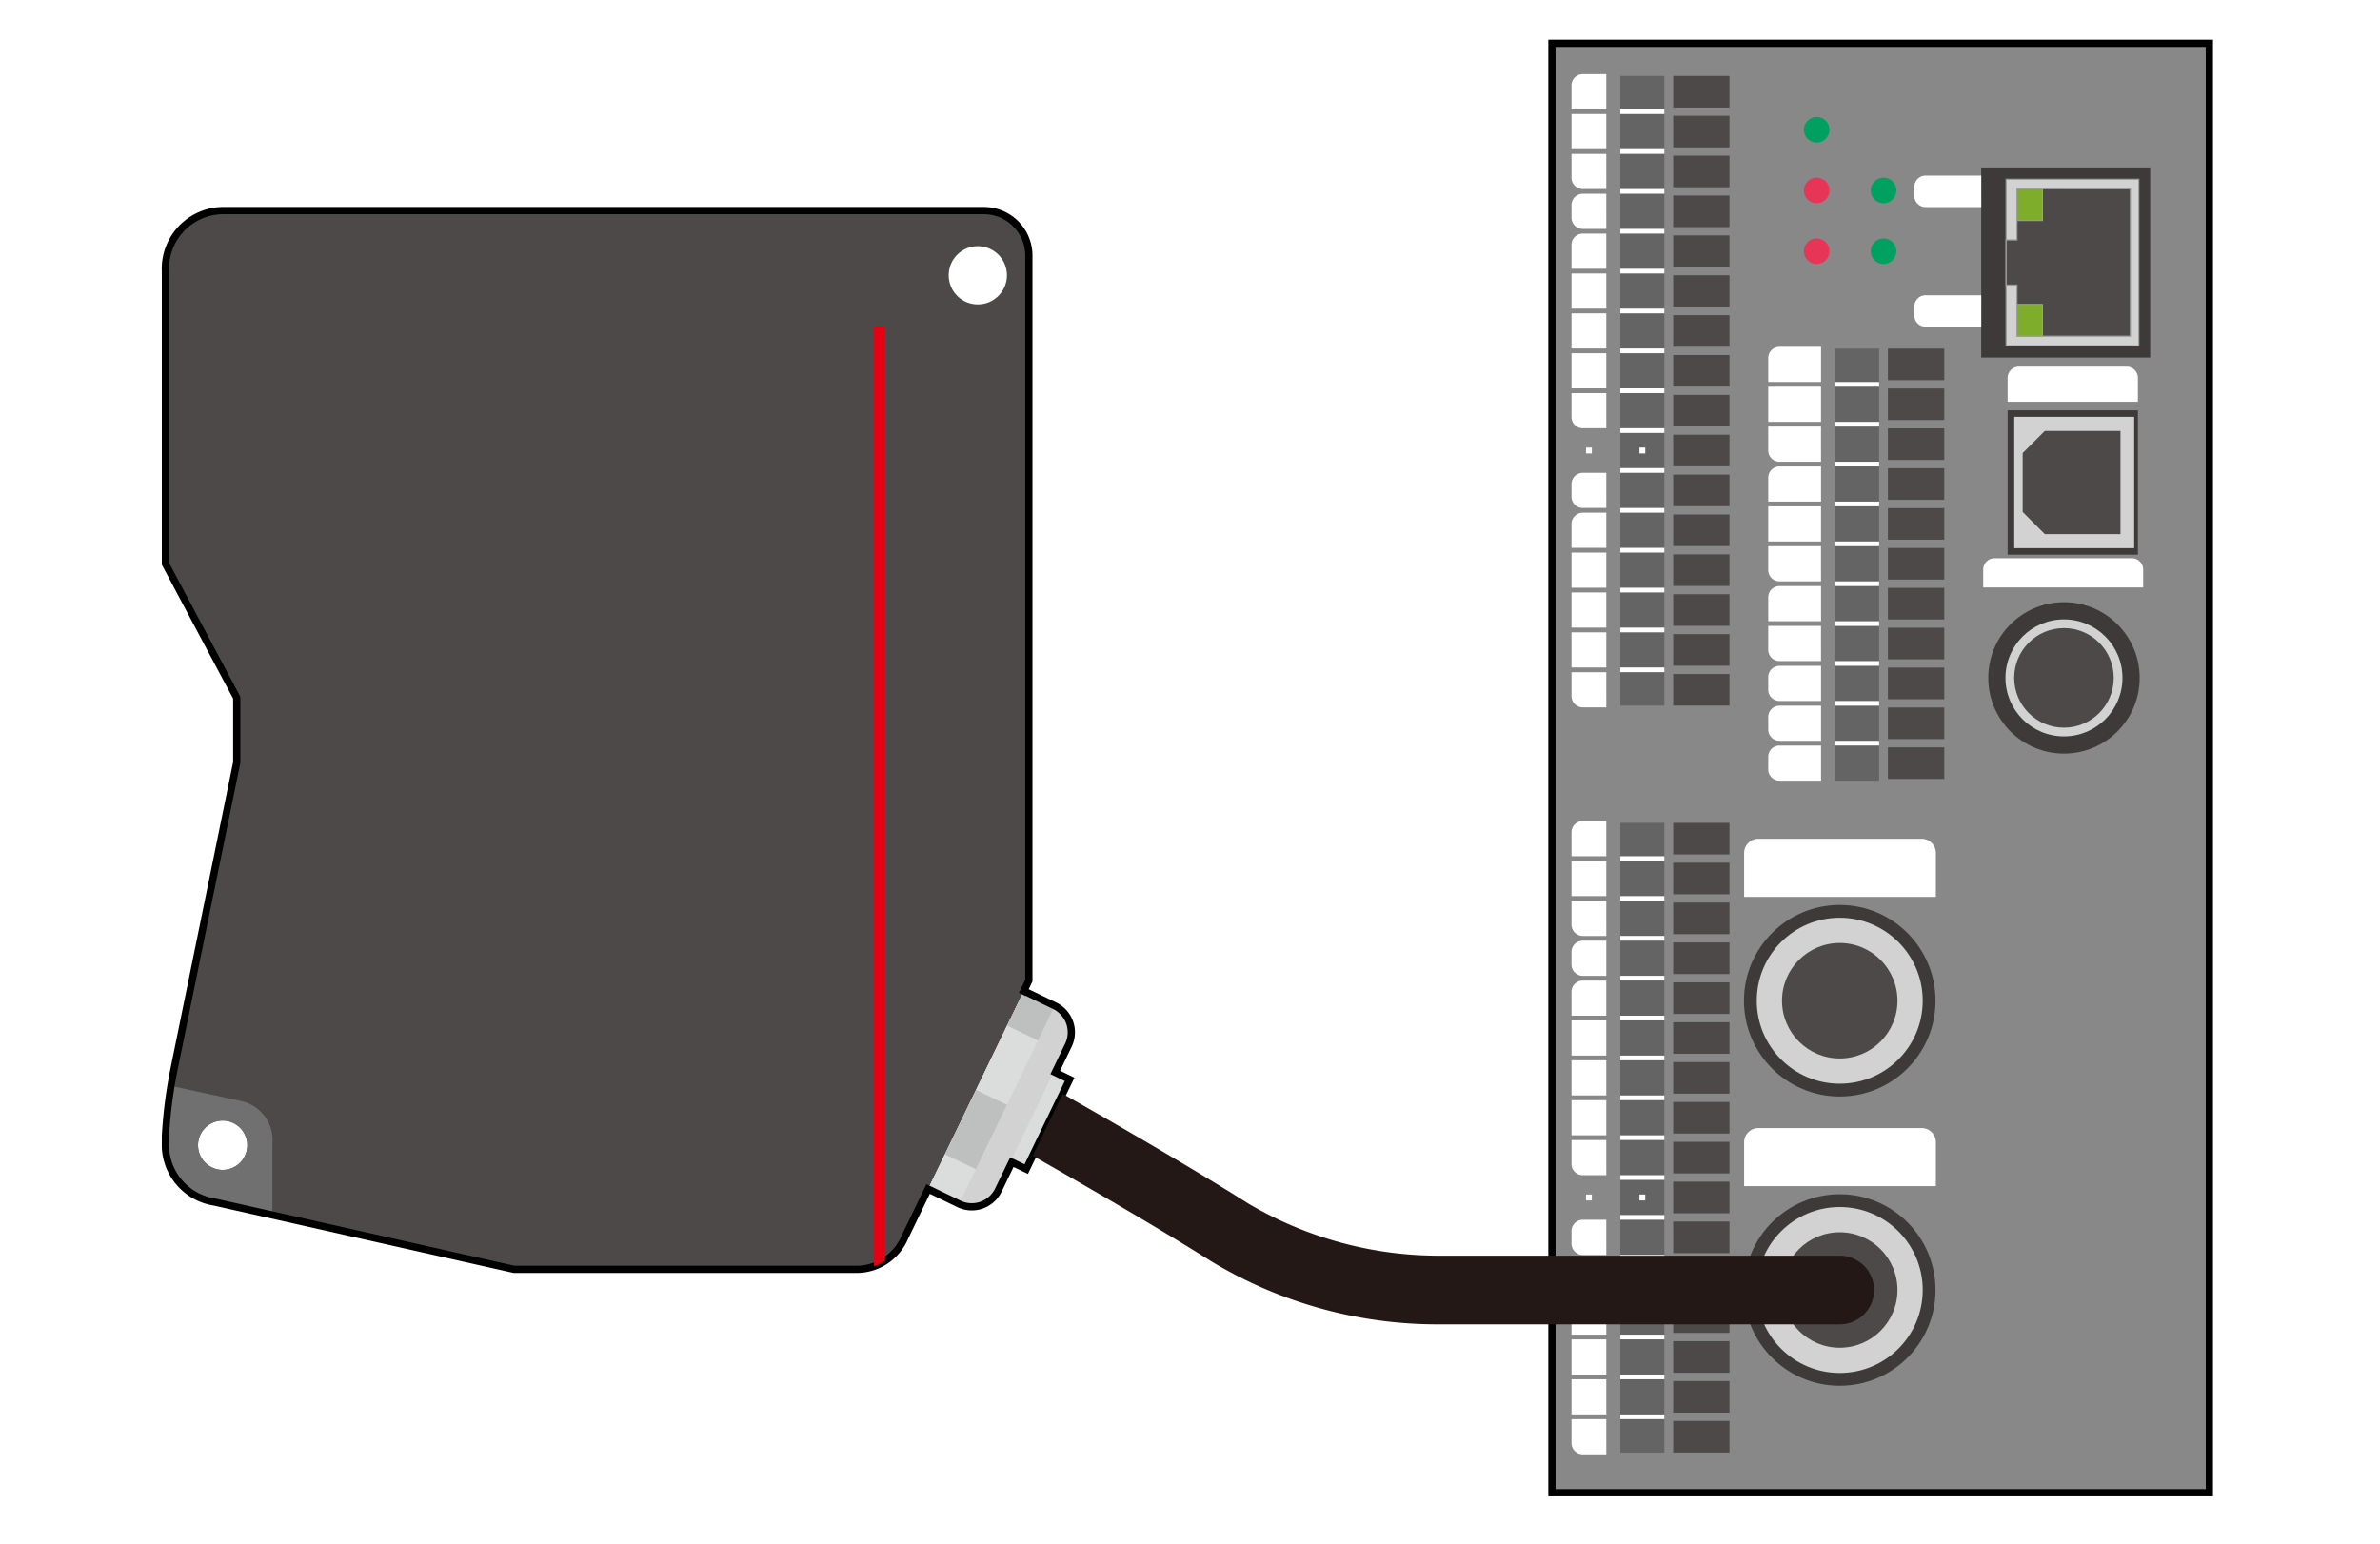 <svg xmlns="http://www.w3.org/2000/svg" xmlns:xlink="http://www.w3.org/1999/xlink" width="74" height="48" viewBox="0 0 74 48"><defs><clipPath id="a"><rect x="62.71" y="5.871" width="0.795" height="0.988" fill="none"/></clipPath><clipPath id="b"><rect x="62.71" y="9.465" width="0.795" height="0.989" fill="none"/></clipPath></defs><title>mh11</title><rect width="74" height="48" fill="#fff"/><rect x="48.253" y="1.346" width="20.442" height="45.071" fill="#888"/><rect x="61.601" y="5.207" width="5.254" height="5.911" fill="#3e3a39"/><rect x="62.422" y="12.76" width="4.051" height="4.488" fill="#3e3a39"/><circle cx="64.174" cy="21.079" r="2.354" fill="#3e3a39"/><circle cx="64.174" cy="21.079" r="1.819" fill="#d2d2d3"/><circle cx="64.174" cy="21.079" r="1.548" fill="#4c4948"/><circle cx="57.202" cy="31.118" r="2.978" fill="#3e3a39"/><circle cx="57.202" cy="31.118" r="2.58" fill="#d2d2d3"/><circle cx="57.202" cy="31.118" r="1.795" fill="#4c4948"/><circle cx="57.202" cy="40.113" r="2.978" fill="#3e3a39"/><circle cx="57.202" cy="40.113" r="2.58" fill="#d2d2d3"/><circle cx="57.202" cy="40.113" r="1.795" fill="#4c4948"/><rect x="52.023" y="2.361" width="1.751" height="0.982" fill="#4c4948"/><rect x="52.023" y="3.6" width="1.751" height="0.982" fill="#4c4948"/><rect x="52.023" y="4.84" width="1.751" height="0.982" fill="#4c4948"/><rect x="52.023" y="6.08" width="1.751" height="0.982" fill="#4c4948"/><rect x="52.023" y="7.32" width="1.751" height="0.982" fill="#4c4948"/><rect x="52.023" y="8.56" width="1.751" height="0.982" fill="#4c4948"/><rect x="52.023" y="9.8" width="1.751" height="0.982" fill="#4c4948"/><rect x="52.023" y="11.04" width="1.751" height="0.982" fill="#4c4948"/><rect x="52.023" y="12.28" width="1.751" height="0.981" fill="#4c4948"/><rect x="52.023" y="13.519" width="1.751" height="0.981" fill="#4c4948"/><rect x="52.023" y="14.759" width="1.751" height="0.981" fill="#4c4948"/><rect x="52.023" y="15.999" width="1.751" height="0.982" fill="#4c4948"/><rect x="52.023" y="17.239" width="1.751" height="0.982" fill="#4c4948"/><rect x="52.023" y="18.479" width="1.751" height="0.982" fill="#4c4948"/><rect x="52.023" y="19.719" width="1.751" height="0.982" fill="#4c4948"/><rect x="52.023" y="20.959" width="1.751" height="0.982" fill="#4c4948"/><rect x="50.379" y="2.361" width="1.37" height="19.58" fill="#656464"/><rect x="52.023" y="25.587" width="1.751" height="0.982" fill="#4c4948"/><rect x="52.023" y="26.826" width="1.751" height="0.982" fill="#4c4948"/><rect x="52.023" y="28.066" width="1.751" height="0.982" fill="#4c4948"/><rect x="52.023" y="29.306" width="1.751" height="0.982" fill="#4c4948"/><rect x="52.023" y="30.546" width="1.751" height="0.982" fill="#4c4948"/><rect x="52.023" y="31.786" width="1.751" height="0.981" fill="#4c4948"/><rect x="52.023" y="33.026" width="1.751" height="0.981" fill="#4c4948"/><rect x="52.023" y="34.266" width="1.751" height="0.982" fill="#4c4948"/><rect x="52.023" y="35.505" width="1.751" height="0.982" fill="#4c4948"/><rect x="52.023" y="36.745" width="1.751" height="0.982" fill="#4c4948"/><rect x="52.023" y="37.985" width="1.751" height="0.982" fill="#4c4948"/><rect x="52.023" y="39.225" width="1.751" height="0.982" fill="#4c4948"/><rect x="52.023" y="40.465" width="1.751" height="0.982" fill="#4c4948"/><rect x="52.023" y="41.705" width="1.751" height="0.982" fill="#4c4948"/><rect x="52.023" y="42.945" width="1.751" height="0.981" fill="#4c4948"/><rect x="52.023" y="44.185" width="1.751" height="0.981" fill="#4c4948"/><rect x="50.379" y="25.587" width="1.37" height="19.58" fill="#656464"/><rect x="58.7" y="10.841" width="1.752" height="0.981" fill="#4c4948"/><rect x="58.7" y="12.081" width="1.752" height="0.981" fill="#4c4948"/><rect x="58.7" y="13.32" width="1.752" height="0.982" fill="#4c4948"/><rect x="58.7" y="14.56" width="1.752" height="0.982" fill="#4c4948"/><rect x="58.7" y="15.8" width="1.752" height="0.982" fill="#4c4948"/><rect x="58.7" y="17.04" width="1.752" height="0.982" fill="#4c4948"/><rect x="58.7" y="18.28" width="1.752" height="0.982" fill="#4c4948"/><rect x="58.7" y="19.52" width="1.752" height="0.982" fill="#4c4948"/><rect x="58.7" y="20.76" width="1.752" height="0.982" fill="#4c4948"/><rect x="58.7" y="22" width="1.752" height="0.982" fill="#4c4948"/><rect x="58.7" y="23.239" width="1.752" height="0.982" fill="#4c4948"/><rect x="57.057" y="10.841" width="1.37" height="13.436" fill="#656464"/><rect x="62.375" y="5.574" width="4.125" height="5.177" fill="#d2d2d3"/><rect x="62.375" y="5.574" width="4.125" height="5.177" fill="none" stroke="#9e9e9f" stroke-width="0.036"/><polygon points="62.375 8.864 62.711 8.864 62.711 10.454 66.24 10.455 66.24 5.872 62.711 5.871 62.711 7.46 62.375 7.46 62.375 8.864" fill="#4c4948"/><polygon points="62.375 8.864 62.711 8.864 62.711 10.454 66.24 10.455 66.24 5.872 62.711 5.871 62.711 7.46 62.375 7.46 62.375 8.864" fill="none" stroke="#9e9e9f" stroke-width="0.036"/><g clip-path="url(#a)"><rect x="62.71" y="5.871" width="0.795" height="0.988" fill="#7dad2a"/></g><rect x="62.711" y="5.871" width="0.795" height="0.988" fill="none" stroke="#9e9e9f" stroke-width="0.03"/><g clip-path="url(#b)"><rect x="62.71" y="9.465" width="0.795" height="0.989" fill="#7dad2a"/></g><rect x="62.711" y="9.465" width="0.795" height="0.989" fill="none" stroke="#9e9e9f" stroke-width="0.03"/><rect x="62.628" y="12.962" width="3.729" height="4.084" fill="#d2d2d3"/><polygon points="63.579 13.4 62.89 14.088 62.89 15.92 63.579 16.609 63.579 16.609 65.931 16.609 65.931 13.4 63.579 13.4" fill="#4c4948"/><circle cx="56.484" cy="7.811" r="0.398" fill="#e63556"/><circle cx="58.564" cy="7.811" r="0.398" fill="#00a061"/><circle cx="56.484" cy="5.922" r="0.398" fill="#e63556"/><circle cx="58.564" cy="5.922" r="0.398" fill="#00a061"/><circle cx="56.484" cy="4.034" r="0.398" fill="#00a061"/><path d="M30.594,6.548H6.909A1.807,1.807,0,0,0,5.144,8.431v9.1l2.217,4.165v2.011L5.431,33.148a14.641,14.641,0,0,0-.287,2.176V35.67a1.799,1.799,0,0,0,1.519,1.706l9.318,2.094h10.591a1.631,1.631,0,0,0,1.56-.994L31.99,30.491V7.944A1.4,1.4,0,0,0,30.594,6.548ZM6.923,36.378a0.766,0.766,0,1,1,.766-0.766A0.766,0.766,0,0,1,6.923,36.378ZM30.403,9.465a0.905,0.905,0,1,1,.905-0.905A0.905,0.905,0,0,1,30.403,9.465Z" fill="#4c4948"/><path d="M7.525,34.243l-2.208-.478a10.714,10.714,0,0,0-.173,1.559V35.67a1.799,1.799,0,0,0,1.519,1.706l1.806,0.406V35.584A1.248,1.248,0,0,0,7.525,34.243Zm-0.602,2.135a0.766,0.766,0,1,1,.766-0.766A0.766,0.766,0,0,1,6.923,36.378Z" fill="#717071"/><path d="M28.858,36.972l0.96,0.464a0.918,0.918,0,0,0,1.222-.426l2.18-4.512a0.917,0.917,0,0,0-.425-1.222l-0.96-.464Z" fill="#d2d2d3"/><rect x="28.999" y="36.131" width="1.2" height="1.066" transform="translate(-16.293 47.354) rotate(-64.198)" fill="#dbdcdc"/><rect x="31.454" y="31.052" width="1.2" height="1.066" transform="translate(-10.333 46.698) rotate(-64.202)" fill="#bebfbf"/><rect x="30.199" y="32.592" width="2.22" height="1.066" transform="translate(-12.137 46.906) rotate(-64.213)" fill="#dbdcdc"/><rect x="30.789" y="34.568" width="3.098" height="0.545" transform="translate(-13.101 48.801) rotate(-64.213)" fill="#dbdcdc"/><rect x="29.233" y="34.591" width="2.22" height="1.066" transform="translate(-14.483 47.165) rotate(-64.212)" fill="#bebfbf"/><rect x="48.253" y="1.346" width="20.442" height="45.071" fill="none" stroke="#000" stroke-width="0.225"/><path d="M32.795,31.276l-0.96-.464-0.053.109,0.208-.431V7.944a1.4,1.4,0,0,0-1.396-1.396H6.909A1.807,1.807,0,0,0,5.144,8.431v9.1l2.217,4.165v2.011L5.431,33.148a14.641,14.641,0,0,0-.287,2.176V35.67a1.799,1.799,0,0,0,1.519,1.706l9.318,2.094h10.591a1.631,1.631,0,0,0,1.56-.994L28.858,36.972l0.96,0.464a0.918,0.918,0,0,0,1.222-.426l0.422-.873,0.447,0.216,1.348-2.79-0.447-.216,0.41-.849A0.917,0.917,0,0,0,32.795,31.276Z" fill="none" stroke="#000" stroke-width="0.225"/><rect x="50.379" y="3.398" width="1.37" height="0.147" fill="#fff"/><rect x="50.379" y="4.637" width="1.37" height="0.147" fill="#fff"/><rect x="50.379" y="5.877" width="1.37" height="0.147" fill="#fff"/><rect x="50.379" y="7.117" width="1.37" height="0.147" fill="#fff"/><rect x="50.379" y="8.357" width="1.37" height="0.147" fill="#fff"/><rect x="50.379" y="9.597" width="1.37" height="0.147" fill="#fff"/><rect x="50.379" y="10.837" width="1.37" height="0.147" fill="#fff"/><rect x="50.379" y="12.077" width="1.37" height="0.147" fill="#fff"/><rect x="50.379" y="13.316" width="1.37" height="0.147" fill="#fff"/><rect x="50.379" y="14.556" width="1.37" height="0.147" fill="#fff"/><rect x="50.379" y="15.796" width="1.37" height="0.147" fill="#fff"/><rect x="50.379" y="17.036" width="1.37" height="0.147" fill="#fff"/><rect x="50.379" y="18.276" width="1.37" height="0.147" fill="#fff"/><rect x="50.379" y="19.516" width="1.37" height="0.147" fill="#fff"/><rect x="50.379" y="20.755" width="1.37" height="0.147" fill="#fff"/><path d="M49.943,6.025H49.211a0.35,0.35,0,0,0-.349.349v0.395a0.35,0.35,0,0,0,.349.349h0.732V6.025Z" fill="#fff"/><rect x="48.862" y="3.545" width="1.081" height="1.093" fill="#fff"/><path d="M49.211,2.305a0.35,0.35,0,0,0-.349.349V3.398h1.081V2.305H49.211Z" fill="#fff"/><path d="M48.862,4.785V5.528a0.35,0.35,0,0,0,.349.349h0.732V4.785H48.862Z" fill="#fff"/><rect x="48.862" y="8.504" width="1.081" height="1.093" fill="#fff"/><rect x="48.862" y="9.744" width="1.081" height="1.093" fill="#fff"/><rect x="48.862" y="10.984" width="1.081" height="1.093" fill="#fff"/><rect x="49.312" y="13.918" width="0.182" height="0.183" fill="#fff"/><rect x="50.974" y="13.918" width="0.181" height="0.183" fill="#fff"/><path d="M49.211,7.264a0.35,0.35,0,0,0-.349.349V8.357h1.081V7.264H49.211Z" fill="#fff"/><path d="M48.862,12.224v0.744a0.35,0.35,0,0,0,.349.349h0.732V12.224H48.862Z" fill="#fff"/><path d="M49.943,14.703H49.211a0.35,0.35,0,0,0-.349.349v0.394a0.35,0.35,0,0,0,.349.349h0.732V14.703Z" fill="#fff"/><rect x="48.862" y="17.183" width="1.081" height="1.093" fill="#fff"/><rect x="48.862" y="18.423" width="1.081" height="1.093" fill="#fff"/><rect x="48.862" y="19.663" width="1.081" height="1.093" fill="#fff"/><path d="M49.211,15.943a0.35,0.35,0,0,0-.349.349v0.744h1.081V15.943H49.211Z" fill="#fff"/><path d="M48.862,20.903v0.744a0.35,0.35,0,0,0,.349.349h0.732V20.903H48.862Z" fill="#fff"/><rect x="50.379" y="26.624" width="1.37" height="0.147" fill="#fff"/><rect x="50.379" y="27.864" width="1.37" height="0.147" fill="#fff"/><rect x="50.379" y="29.103" width="1.37" height="0.147" fill="#fff"/><rect x="50.379" y="30.343" width="1.37" height="0.147" fill="#fff"/><rect x="50.379" y="31.583" width="1.37" height="0.147" fill="#fff"/><rect x="50.379" y="32.823" width="1.37" height="0.147" fill="#fff"/><rect x="50.379" y="34.063" width="1.37" height="0.147" fill="#fff"/><rect x="50.379" y="35.303" width="1.37" height="0.147" fill="#fff"/><rect x="50.379" y="36.542" width="1.37" height="0.147" fill="#fff"/><rect x="50.379" y="37.782" width="1.37" height="0.147" fill="#fff"/><rect x="50.379" y="39.022" width="1.37" height="0.147" fill="#fff"/><rect x="50.379" y="40.262" width="1.37" height="0.147" fill="#fff"/><rect x="50.379" y="41.502" width="1.37" height="0.147" fill="#fff"/><rect x="50.379" y="42.742" width="1.37" height="0.147" fill="#fff"/><rect x="50.379" y="43.982" width="1.37" height="0.147" fill="#fff"/><path d="M49.943,29.251H49.211a0.35,0.35,0,0,0-.349.349v0.395a0.35,0.35,0,0,0,.349.349h0.732v-1.093Z" fill="#fff"/><rect x="48.862" y="26.771" width="1.081" height="1.093" fill="#fff"/><path d="M49.211,25.531a0.35,0.35,0,0,0-.349.349v0.744h1.081V25.531H49.211Z" fill="#fff"/><path d="M48.862,28.011v0.744a0.35,0.35,0,0,0,.349.349h0.732V28.011H48.862Z" fill="#fff"/><rect x="48.862" y="31.73" width="1.081" height="1.093" fill="#fff"/><rect x="48.862" y="32.97" width="1.081" height="1.092" fill="#fff"/><rect x="48.862" y="34.21" width="1.081" height="1.092" fill="#fff"/><rect x="49.312" y="37.144" width="0.182" height="0.184" fill="#fff"/><rect x="50.974" y="37.144" width="0.181" height="0.184" fill="#fff"/><path d="M49.211,30.491a0.35,0.35,0,0,0-.349.349v0.744h1.081V30.491H49.211Z" fill="#fff"/><path d="M48.862,35.45v0.744a0.35,0.35,0,0,0,.349.349h0.732V35.45H48.862Z" fill="#fff"/><path d="M49.943,37.929H49.211a0.35,0.35,0,0,0-.349.349V38.673a0.35,0.35,0,0,0,.349.349h0.732V37.929Z" fill="#fff"/><rect x="48.862" y="40.409" width="1.081" height="1.093" fill="#fff"/><rect x="48.862" y="41.649" width="1.081" height="1.093" fill="#fff"/><rect x="48.862" y="42.889" width="1.081" height="1.092" fill="#fff"/><path d="M49.211,39.169a0.35,0.35,0,0,0-.349.349V40.262h1.081V39.169H49.211Z" fill="#fff"/><path d="M48.862,44.129v0.744a0.35,0.35,0,0,0,.349.349h0.732V44.129H48.862Z" fill="#fff"/><rect x="57.057" y="11.878" width="1.37" height="0.147" fill="#fff"/><rect x="57.057" y="13.118" width="1.37" height="0.147" fill="#fff"/><rect x="57.057" y="14.358" width="1.37" height="0.147" fill="#fff"/><rect x="57.057" y="15.597" width="1.37" height="0.147" fill="#fff"/><rect x="57.057" y="16.837" width="1.37" height="0.147" fill="#fff"/><rect x="57.057" y="18.077" width="1.37" height="0.147" fill="#fff"/><rect x="57.057" y="19.317" width="1.37" height="0.147" fill="#fff"/><rect x="57.057" y="20.557" width="1.37" height="0.147" fill="#fff"/><rect x="57.057" y="21.797" width="1.37" height="0.147" fill="#fff"/><rect x="57.057" y="23.036" width="1.37" height="0.147" fill="#fff"/><rect x="54.978" y="12.025" width="1.642" height="1.093" fill="#fff"/><path d="M55.328,10.785a0.35,0.35,0,0,0-.349.349V11.878h1.642V10.785H55.328Z" fill="#fff"/><path d="M66.124,11.401H62.771a0.35,0.35,0,0,0-.349.349v0.744h4.051V11.75A0.35,0.35,0,0,0,66.124,11.401Z" fill="#fff"/><path d="M66.288,17.36h-4.276a0.35,0.35,0,0,0-.349.349v0.559h4.974V17.709A0.35,0.35,0,0,0,66.288,17.36Z" fill="#fff"/><path d="M59.75,26.083H54.671a0.443,0.443,0,0,0-.442.442v1.364h5.962V26.525A0.443,0.443,0,0,0,59.75,26.083Z" fill="#fff"/><path d="M59.75,35.078H54.671a0.443,0.443,0,0,0-.442.442V36.884h5.962V35.52A0.443,0.443,0,0,0,59.75,35.078Z" fill="#fff"/><path d="M54.978,13.265v0.744a0.35,0.35,0,0,0,.349.349h1.293V13.265H54.978Z" fill="#fff"/><rect x="54.978" y="15.745" width="1.642" height="1.092" fill="#fff"/><path d="M55.328,14.505a0.35,0.35,0,0,0-.349.349v0.744h1.642V14.505H55.328Z" fill="#fff"/><path d="M55.328,18.224a0.35,0.35,0,0,0-.349.349v0.744h1.642v-1.093H55.328Z" fill="#fff"/><path d="M54.978,16.985V17.728a0.35,0.35,0,0,0,.349.349h1.293V16.985H54.978Z" fill="#fff"/><path d="M54.978,19.464v0.744a0.35,0.35,0,0,0,.349.349h1.293V19.464H54.978Z" fill="#fff"/><path d="M56.621,23.184H55.328a0.35,0.35,0,0,0-.349.349V23.927a0.35,0.35,0,0,0,.349.349h1.293V23.184Z" fill="#fff"/><path d="M56.621,21.944H55.328a0.35,0.35,0,0,0-.349.349v0.394a0.35,0.35,0,0,0,.349.349h1.293V21.944Z" fill="#fff"/><path d="M56.621,20.705H55.328a0.35,0.35,0,0,0-.349.349v0.395a0.35,0.35,0,0,0,.349.349h1.293V20.705Z" fill="#fff"/><path d="M61.601,5.461H59.87a0.35,0.35,0,0,0-.349.349V6.089a0.35,0.35,0,0,0,.349.349h1.731V5.461Z" fill="#fff"/><path d="M61.601,10.159H59.87a0.35,0.35,0,0,1-.349-0.349V9.531a0.35,0.35,0,0,1,.349-0.349h1.731V10.159Z" fill="#fff"/><path d="M27.174,39.377a1.59,1.59,0,0,0,.328-0.163V10.159H27.174V39.377Z" fill="#e50012"/><path d="M57.202,39.046H44.789a11.65,11.65,0,0,1-5.988-1.629c-1.986-1.257-4.996-2.972-5.76-3.405l-0.931,1.926c0.91,0.517,3.721,2.125,5.549,3.282a13.609,13.609,0,0,0,7.13,1.961h12.413A1.067,1.067,0,1,0,57.202,39.046Z" fill="#231815"/></svg>